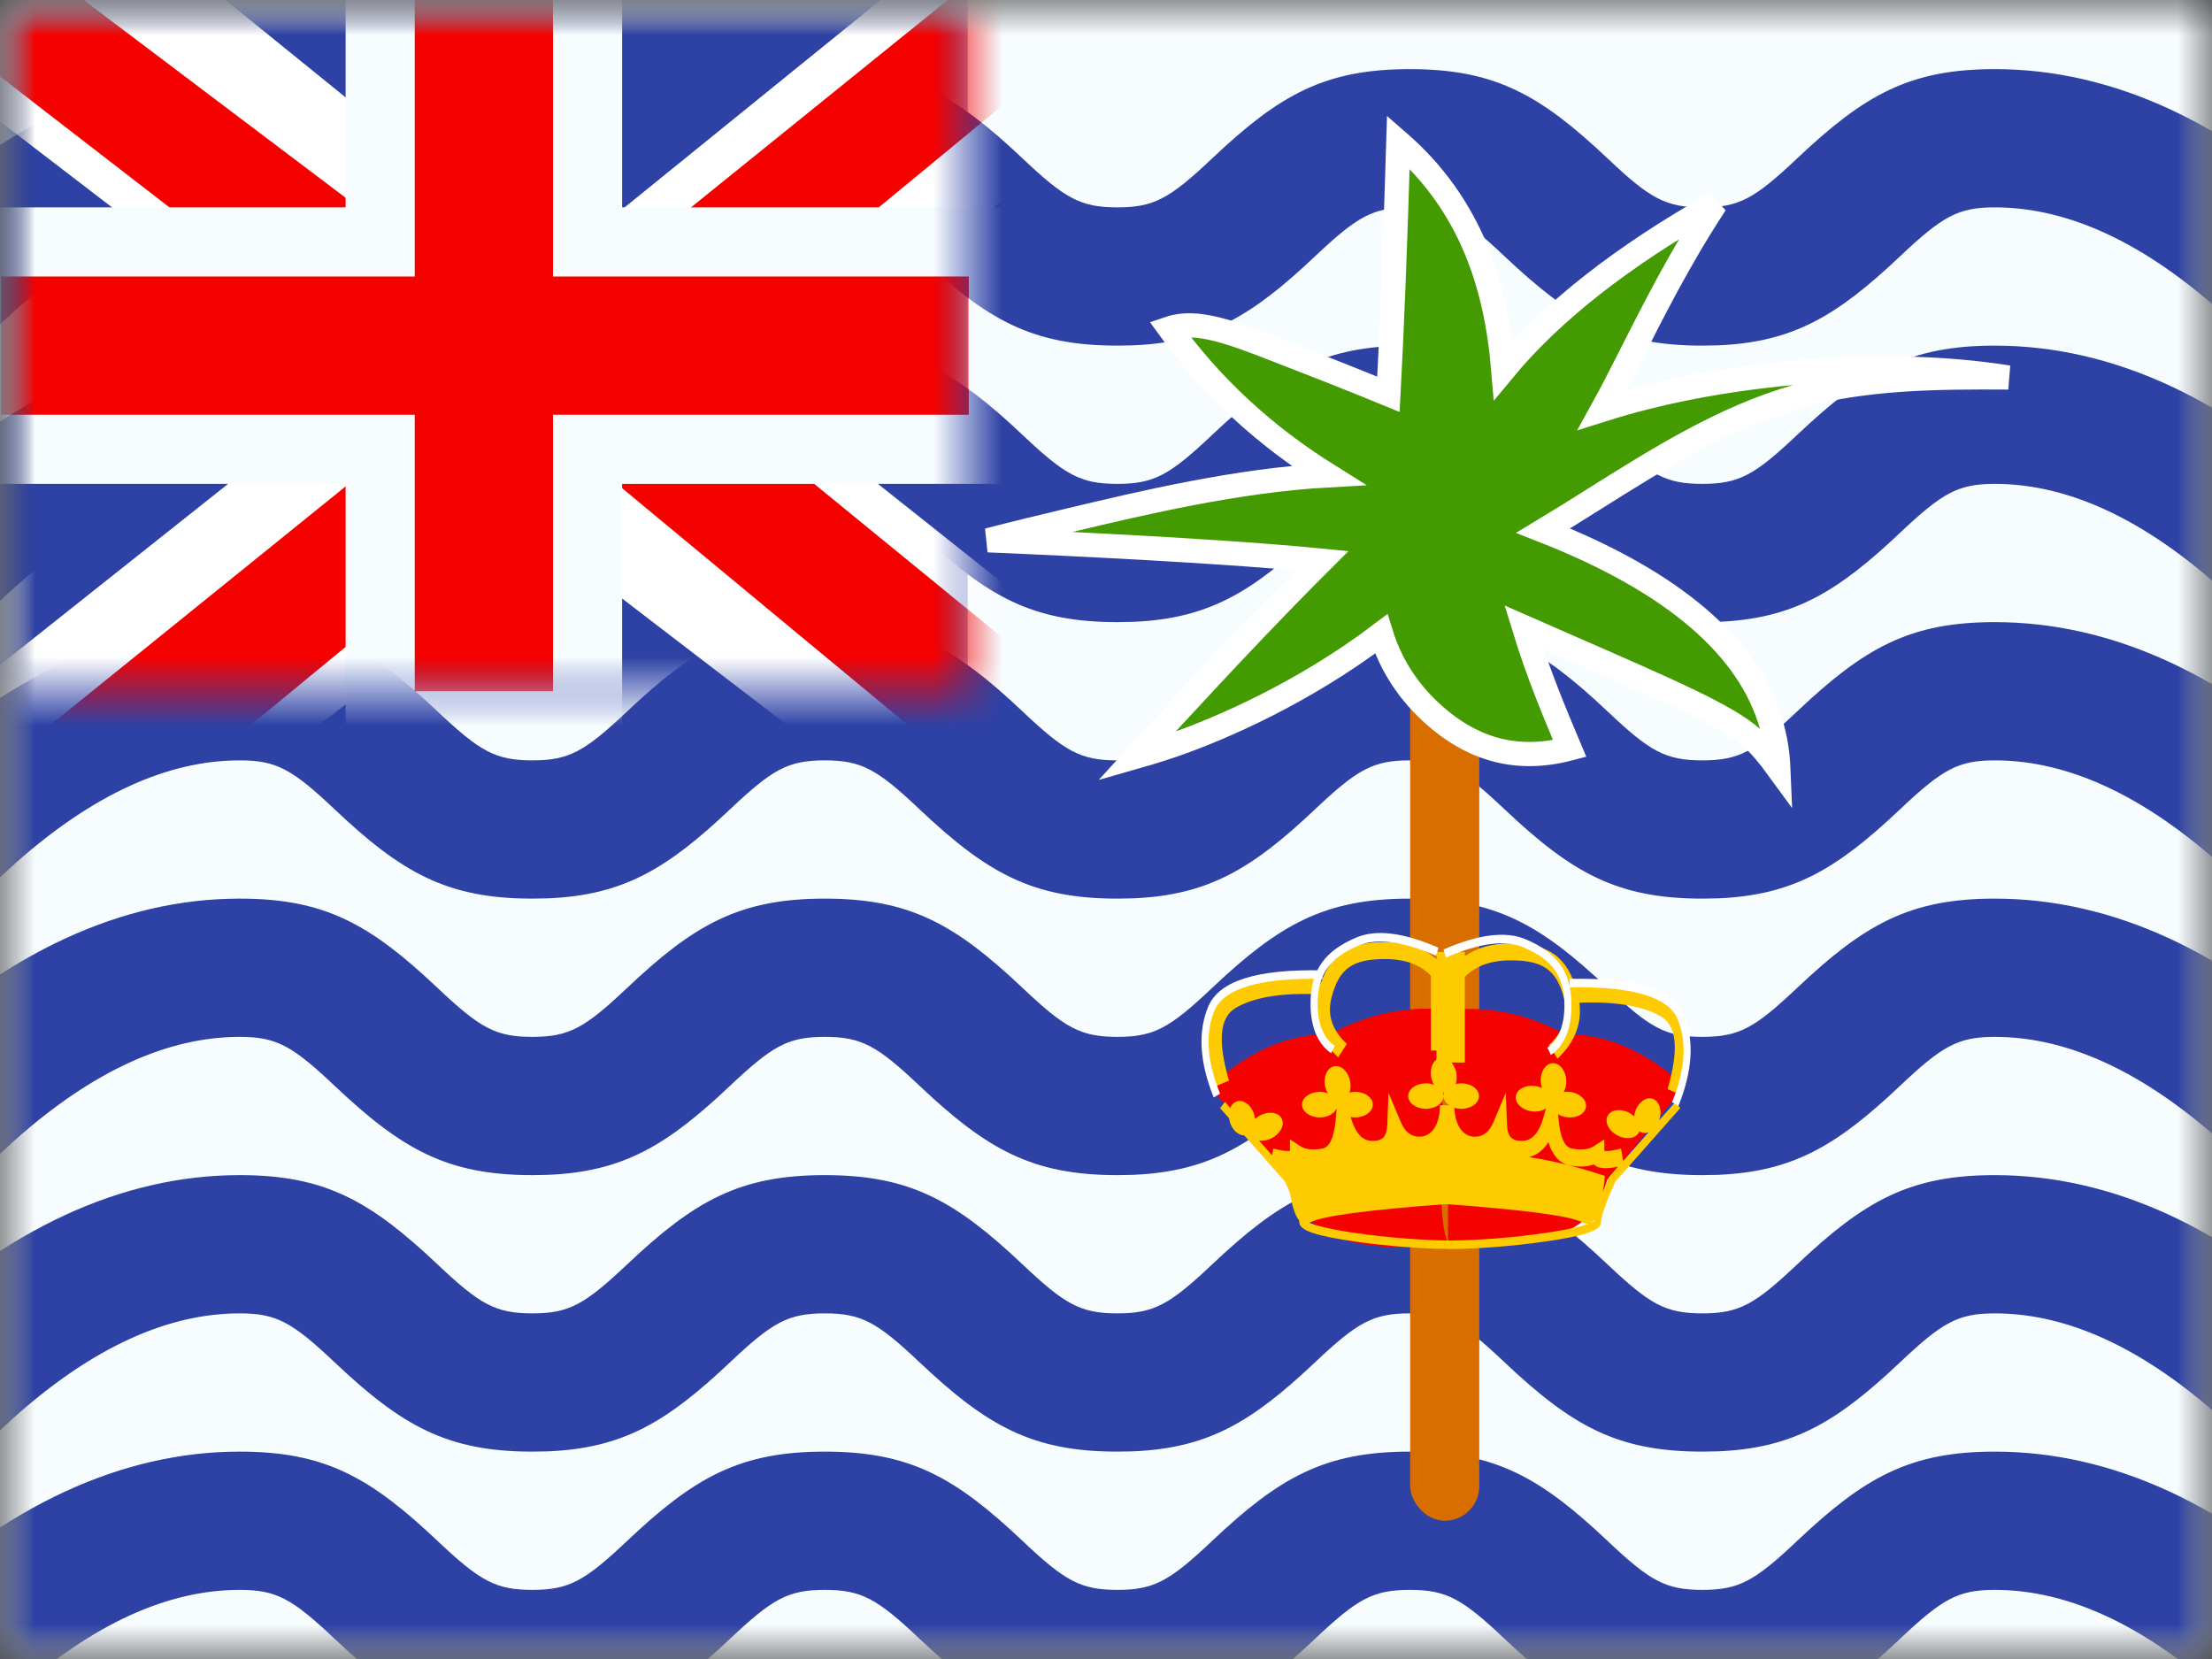 <?xml version="1.0" encoding="UTF-8"?>
<svg width="32px" height="24px" viewBox="0 0 32 24" version="1.1" xmlns="http://www.w3.org/2000/svg" xmlns:xlink="http://www.w3.org/1999/xlink">
    <rect x="0" y="0" width="32" height="24" fill="#333333" stroke="none"/>
    <title>flags/L/IO - British Indian Ocean Territory</title>
    <defs>
        <rect id="path-1" x="0" y="0" width="32" height="24"></rect>
        <rect id="path-3" x="0" y="0" width="32" height="24"></rect>
        <rect id="path-5" x="0" y="0" width="14" height="10"></rect>
    </defs>
    <g id="Symbols" stroke="none" stroke-width="1" fill="none" fill-rule="evenodd">
        <g id="flag">
            <mask id="mask-2" fill="white">
                <use xlink:href="#path-1"></use>
            </mask>
            <g id="mask"></g>
            <g id="contents" mask="url(#mask-2)">
                <mask id="mask-4" fill="white">
                    <use xlink:href="#path-3"></use>
                </mask>
                <use id="background" fill="#F7FCFF" xlink:href="#path-3"></use>
                <g id="mark-2" mask="url(#mask-4)" fill="#2E42A5" fill-rule="nonzero">
                    <g transform="translate(-2, 0)" id="Combined-Shape">
                        <path d="M8.329,22.291 C8.942,22.871 9.169,23 9.701,23 C10.233,23 10.459,22.871 11.073,22.291 C12.046,21.371 12.701,21 13.932,21 C15.163,21 15.818,21.371 16.792,22.291 C17.405,22.871 17.632,23 18.164,23 C18.696,23 18.922,22.871 19.536,22.291 C20.509,21.371 21.164,21 22.395,21 C23.626,21 24.281,21.371 25.255,22.291 C25.868,22.871 26.095,23 26.627,23 C27.159,23 27.385,22.871 27.999,22.291 C28.972,21.371 29.627,21 30.858,21 C32.578,21 34.24,21.786 35.833,23.291 L34.346,24.709 C33.118,23.548 31.959,23 30.858,23 C30.326,23 30.1,23.129 29.486,23.709 C28.574,24.571 27.941,24.951 26.851,24.996 L26.627,25 L26.627,25 C25.396,25 24.741,24.629 23.767,23.709 C23.154,23.129 22.927,23 22.395,23 C21.863,23 21.637,23.129 21.023,23.709 C20.111,24.571 19.478,24.951 18.388,24.996 L18.164,25 L18.164,25 C16.933,25 16.278,24.629 15.304,23.709 C14.691,23.129 14.464,23 13.932,23 C13.4,23 13.174,23.129 12.56,23.709 C11.648,24.571 11.015,24.951 9.925,24.996 L9.701,25 L9.701,25 C8.47,25 7.815,24.629 6.842,23.709 C6.228,23.129 6.001,23 5.469,23 C4.437,23 3.354,23.481 2.211,24.498 L1.981,24.709 L1.981,24.709 L0.494,23.291 C2.087,21.786 3.75,21 5.469,21 C6.7,21 7.355,21.371 8.329,22.291 Z M30.858,17 C32.578,17 34.24,17.786 35.833,19.291 L34.346,20.709 C33.118,19.548 31.959,19 30.858,19 C30.326,19 30.1,19.129 29.486,19.709 C28.574,20.571 27.941,20.951 26.851,20.996 L26.627,21 L26.627,21 C25.396,21 24.741,20.629 23.767,19.709 C23.154,19.129 22.927,19 22.395,19 C21.863,19 21.637,19.129 21.023,19.709 C20.111,20.571 19.478,20.951 18.388,20.996 L18.164,21 L18.164,21 C16.933,21 16.278,20.629 15.304,19.709 C14.691,19.129 14.464,19 13.932,19 C13.4,19 13.174,19.129 12.56,19.709 C11.648,20.571 11.015,20.951 9.925,20.996 L9.701,21 L9.701,21 C8.47,21 7.815,20.629 6.842,19.709 C6.228,19.129 6.001,19 5.469,19 C4.437,19 3.354,19.481 2.211,20.498 L1.981,20.709 L1.981,20.709 L0.494,19.291 C2.087,17.786 3.75,17 5.469,17 C6.7,17 7.355,17.371 8.329,18.291 C8.942,18.871 9.169,19 9.701,19 C10.233,19 10.459,18.871 11.073,18.291 C12.046,17.371 12.701,17 13.932,17 C15.163,17 15.818,17.371 16.792,18.291 C17.405,18.871 17.632,19 18.164,19 C18.696,19 18.922,18.871 19.536,18.291 C20.509,17.371 21.164,17 22.395,17 C23.626,17 24.281,17.371 25.255,18.291 C25.868,18.871 26.095,19 26.627,19 C27.159,19 27.385,18.871 27.999,18.291 C28.972,17.371 29.627,17 30.858,17 Z M30.858,13 C32.578,13 34.24,13.786 35.833,15.291 L34.346,16.709 C33.118,15.548 31.959,15 30.858,15 C30.326,15 30.1,15.129 29.486,15.709 C28.574,16.571 27.941,16.951 26.851,16.996 L26.627,17 L26.627,17 C25.396,17 24.741,16.629 23.767,15.709 C23.154,15.129 22.927,15 22.395,15 C21.863,15 21.637,15.129 21.023,15.709 C20.111,16.571 19.478,16.951 18.388,16.996 L18.164,17 L18.164,17 C16.933,17 16.278,16.629 15.304,15.709 C14.691,15.129 14.464,15 13.932,15 C13.4,15 13.174,15.129 12.56,15.709 C11.648,16.571 11.015,16.951 9.925,16.996 L9.701,17 L9.701,17 C8.47,17 7.815,16.629 6.842,15.709 C6.228,15.129 6.001,15 5.469,15 C4.437,15 3.354,15.481 2.211,16.498 L1.981,16.709 L1.981,16.709 L0.494,15.291 C2.087,13.786 3.75,13 5.469,13 C6.7,13 7.355,13.371 8.329,14.291 C8.942,14.871 9.169,15 9.701,15 C10.233,15 10.459,14.871 11.073,14.291 C12.046,13.371 12.701,13 13.932,13 C15.163,13 15.818,13.371 16.792,14.291 C17.405,14.871 17.632,15 18.164,15 C18.696,15 18.922,14.871 19.536,14.291 C20.509,13.371 21.164,13 22.395,13 C23.626,13 24.281,13.371 25.255,14.291 C25.868,14.871 26.095,15 26.627,15 C27.159,15 27.385,14.871 27.999,14.291 C28.972,13.371 29.627,13 30.858,13 Z M30.858,9 C32.578,9 34.24,9.786 35.833,11.291 L34.346,12.709 C33.118,11.548 31.959,11 30.858,11 C30.326,11 30.1,11.129 29.486,11.709 C28.574,12.571 27.941,12.951 26.851,12.996 L26.627,13 L26.627,13 C25.396,13 24.741,12.629 23.767,11.709 C23.154,11.129 22.927,11 22.395,11 C21.863,11 21.637,11.129 21.023,11.709 C20.111,12.571 19.478,12.951 18.388,12.996 L18.164,13 L18.164,13 C16.933,13 16.278,12.629 15.304,11.709 C14.691,11.129 14.464,11 13.932,11 C13.4,11 13.174,11.129 12.56,11.709 C11.648,12.571 11.015,12.951 9.925,12.996 L9.701,13 L9.701,13 C8.47,13 7.815,12.629 6.842,11.709 C6.228,11.129 6.001,11 5.469,11 C4.437,11 3.354,11.481 2.211,12.498 L1.981,12.709 L1.981,12.709 L0.494,11.291 C2.087,9.786 3.75,9 5.469,9 C6.7,9 7.355,9.371 8.329,10.291 C8.942,10.871 9.169,11 9.701,11 C10.233,11 10.459,10.871 11.073,10.291 C12.046,9.371 12.701,9 13.932,9 C15.163,9 15.818,9.371 16.792,10.291 C17.405,10.871 17.632,11 18.164,11 C18.696,11 18.922,10.871 19.536,10.291 C20.509,9.371 21.164,9 22.395,9 C23.626,9 24.281,9.371 25.255,10.291 C25.868,10.871 26.095,11 26.627,11 C27.159,11 27.385,10.871 27.999,10.291 C28.972,9.371 29.627,9 30.858,9 Z M30.858,5 C32.578,5 34.24,5.786 35.833,7.291 L34.346,8.709 C33.118,7.548 31.959,7 30.858,7 C30.326,7 30.1,7.129 29.486,7.709 C28.574,8.571 27.941,8.951 26.851,8.996 L26.627,9 L26.627,9 C25.396,9 24.741,8.629 23.767,7.709 C23.154,7.129 22.927,7 22.395,7 C21.863,7 21.637,7.129 21.023,7.709 C20.111,8.571 19.478,8.951 18.388,8.996 L18.164,9 L18.164,9 C16.933,9 16.278,8.629 15.304,7.709 C14.691,7.129 14.464,7 13.932,7 C13.4,7 13.174,7.129 12.56,7.709 C11.648,8.571 11.015,8.951 9.925,8.996 L9.701,9 L9.701,9 C8.47,9 7.815,8.629 6.842,7.709 C6.228,7.129 6.001,7 5.469,7 C4.437,7 3.354,7.481 2.211,8.498 L1.981,8.709 L1.981,8.709 L0.494,7.291 C2.087,5.786 3.75,5 5.469,5 C6.7,5 7.355,5.371 8.329,6.291 C8.942,6.871 9.169,7 9.701,7 C10.233,7 10.459,6.871 11.073,6.291 C12.046,5.371 12.701,5 13.932,5 C15.163,5 15.818,5.371 16.792,6.291 C17.405,6.871 17.632,7 18.164,7 C18.696,7 18.922,6.871 19.536,6.291 C20.509,5.371 21.164,5 22.395,5 C23.626,5 24.281,5.371 25.255,6.291 C25.868,6.871 26.095,7 26.627,7 C27.159,7 27.385,6.871 27.999,6.291 C28.972,5.371 29.627,5 30.858,5 Z M30.858,1 C32.578,1 34.24,1.786 35.833,3.291 L34.346,4.709 C33.118,3.548 31.959,3 30.858,3 C30.326,3 30.1,3.129 29.486,3.709 C28.574,4.571 27.941,4.951 26.851,4.996 L26.627,5 L26.627,5 C25.396,5 24.741,4.629 23.767,3.709 C23.154,3.129 22.927,3 22.395,3 C21.863,3 21.637,3.129 21.023,3.709 C20.111,4.571 19.478,4.951 18.388,4.996 L18.164,5 L18.164,5 C16.933,5 16.278,4.629 15.304,3.709 C14.691,3.129 14.464,3 13.932,3 C13.4,3 13.174,3.129 12.56,3.709 C11.648,4.571 11.015,4.951 9.925,4.996 L9.701,5 L9.701,5 C8.47,5 7.815,4.629 6.842,3.709 C6.228,3.129 6.001,3 5.469,3 C4.437,3 3.354,3.481 2.211,4.498 L1.981,4.709 L1.981,4.709 L0.494,3.291 C2.087,1.786 3.75,1 5.469,1 C6.7,1 7.355,1.371 8.329,2.291 C8.942,2.871 9.169,3 9.701,3 C10.233,3 10.459,2.871 11.073,2.291 C12.046,1.371 12.701,1 13.932,1 C15.163,1 15.818,1.371 16.792,2.291 C17.405,2.871 17.632,3 18.164,3 C18.696,3 18.922,2.871 19.536,2.291 C20.509,1.371 21.164,1 22.395,1 C23.626,1 24.281,1.371 25.255,2.291 C25.868,2.871 26.095,3 26.627,3 C27.159,3 27.385,2.871 27.999,2.291 C28.972,1.371 29.627,1 30.858,1 Z"></path>
                    </g>
                </g>
                <g id="mark-1" mask="url(#mask-4)">
                    <mask id="mask-6" fill="white">
                        <use xlink:href="#path-5"></use>
                    </mask>
                    <g id="mask"></g>
                    <rect id="Rectangle-4" fill="#2E42A5" mask="url(#mask-6)" x="0" y="0" width="14" height="12"></rect>
                    <g id="contents" mask="url(#mask-6)">
                        <g transform="translate(-4, -2)">
                            <g id="stripe">
                                <polygon id="white" fill="#FFFFFF" fill-rule="nonzero" transform="translate(12.081, 7.762) scale(1, -1) translate(-12.081, -7.762) " points="1.842 2.19 5.498 0.646 20.391 12.067 22.319 14.361 18.409 14.877 12.335 9.956 7.446 6.64"></polygon>
                                <polygon id="red" fill="#F50100" fill-rule="nonzero" transform="translate(11.985, 8.13) scale(1, -1) translate(-11.985, -8.13) " points="2.343 1.845 4.205 0.949 21.627 15.311 19.011 15.311"></polygon>
                            </g>
                            <g id="stripe" transform="translate(12, 8) scale(-1, 1) translate(-12, -8) translate(1, 0)">
                                <polygon id="white" fill="#FFFFFF" fill-rule="nonzero" transform="translate(11.081, 7.762) scale(1, -1) translate(-11.081, -7.762) " points="0.842 2.19 4.498 0.646 19.391 12.067 21.319 14.361 17.409 14.877 11.335 9.956 6.446 6.64"></polygon>
                                <polygon id="red" fill="#F50100" fill-rule="nonzero" transform="translate(11.236, 8.088) scale(1, -1) translate(-11.236, -8.088) " points="0.967 2.066 2.83 1.17 10.248 7.319 12.447 8.006 21.505 15.006 18.889 15.006 9.837 8.172 7.432 7.348"></polygon>
                            </g>
                            <g id="cross" transform="translate(4, 2)">
                                <path d="M8.5,-0.5 L8.5,3.5 L14.515,3.5 L14.515,6.5 L8.5,6.5 L8.5,10.5 L5.5,10.5 L5.5,6.5 L-0.485,6.5 L-0.485,3.5 L5.5,3.5 L5.5,-0.5 L8.5,-0.5 Z" id="red" stroke="#F7FCFF" fill="#F50100"></path>
                            </g>
                        </g>
                    </g>
                </g>
                <g id="mark" mask="url(#mask-4)">
                    <g transform="translate(15, 2)">
                        <rect id="Rectangle-6" fill="#D86D00" x="5.4" y="7.379" width="1" height="12.621" rx="0.5"></rect>
                        <g id="Group-20" stroke-width="1" fill="none">
                            <path d="M5.229,0.052 C6.285,0.969 6.647,2.144 6.748,3.355 C7.443,2.514 8.465,1.71 9.818,0.946 C9.285,1.759 8.935,2.464 8.543,3.234 C8.429,3.46 8.311,3.692 8.181,3.927 C9,3.668 9.914,3.491 10.922,3.397 C12.066,3.291 13.111,3.312 14.054,3.461 C13.018,3.454 11.961,3.463 10.986,3.74 C9.941,4.036 8.978,4.644 8.041,5.232 C7.801,5.383 7.562,5.533 7.325,5.676 C9.224,6.422 10.311,7.372 10.629,8.497 C10.685,8.697 10.718,8.904 10.727,9.12 C10.585,8.925 10.461,8.779 10.345,8.676 C9.975,8.349 9.173,8.004 7.667,7.345 C7.472,7.26 7.265,7.169 7.046,7.073 C7.251,7.743 7.484,8.297 7.708,8.829 C6.839,9.058 6.219,8.756 5.767,8.362 C5.386,8.03 5.124,7.632 4.981,7.171 C3.836,8.038 2.646,8.539 2.069,8.745 C1.907,8.803 1.694,8.873 1.438,8.946 C1.581,8.789 1.729,8.628 1.882,8.461 C2.775,7.491 3.522,6.708 4.121,6.111 C3.289,6.029 2.084,5.949 0.504,5.871 C0.073,5.85 -0.33,5.832 -0.706,5.816 C-0.291,5.708 0.107,5.613 0.472,5.526 C1.542,5.271 2.9,4.949 4.212,4.876 C3.286,4.297 2.521,3.588 1.917,2.751 C2.31,2.617 2.8,2.802 3.498,3.074 C3.952,3.25 4.493,3.46 5.086,3.704 C5.138,2.74 5.185,1.522 5.229,0.052 Z" id="Combined-Shape" stroke="#FFFFFF" stroke-width="0.35" fill="#449A01" fill-rule="nonzero"></path>
                        </g>
                        <g id="crown" stroke-width="1" fill="none" transform="translate(2.3, 11.262)">
                            <path d="M3.653,1.348 L3.652,1.352 L3.861,1.335 C4.356,1.316 4.846,1.436 5.33,1.694 C5.907,1.694 6.458,1.921 6.985,2.376 L6.985,2.557 L5.952,3.805 C5.746,4.494 5.378,4.53 5.091,4.645 C4.996,4.683 3.648,4.727 3.648,4.727 L3.648,4.724 L3.431,4.751 C2.208,4.878 1.505,4.563 1.322,3.805 L0.289,2.557 L0.289,2.376 C0.816,1.921 1.367,1.694 1.944,1.694 C2.515,1.396 3.085,1.281 3.653,1.348 Z M3.648,1.404 L3.653,1.348 C3.506,3.317 3.504,4.439 3.648,4.716 L3.648,1.404 Z" id="Combined-Shape" fill="#F50100"></path>
                            <path d="M3.891,2.11 L3.699,2.109 C3.732,2.147 3.756,2.198 3.768,2.256 C3.779,2.316 3.775,2.374 3.758,2.422 L3.772,2.416 L3.772,2.416 L3.84,2.41 C3.981,2.41 4.096,2.493 4.096,2.595 C4.096,2.697 3.981,2.779 3.84,2.779 C3.804,2.779 3.771,2.774 3.74,2.765 C3.75,3.021 3.866,3.182 4.034,3.182 C4.158,3.182 4.245,3.114 4.308,2.964 L4.308,2.964 L4.483,2.548 L4.502,3.014 C4.508,3.178 4.567,3.243 4.715,3.243 C4.866,3.243 4.973,3.125 5.042,2.856 L5.042,2.856 L5.065,2.773 C5.013,2.809 4.938,2.826 4.857,2.815 C4.717,2.795 4.615,2.697 4.629,2.596 C4.644,2.495 4.769,2.429 4.909,2.449 C4.946,2.454 4.98,2.464 5.01,2.479 L4.999,2.452 L4.999,2.452 L4.989,2.384 C4.982,2.243 5.058,2.124 5.16,2.119 C5.262,2.113 5.351,2.224 5.358,2.365 C5.362,2.43 5.347,2.49 5.321,2.536 L5.347,2.531 L5.347,2.531 L5.416,2.534 C5.556,2.554 5.658,2.652 5.643,2.753 C5.629,2.854 5.504,2.92 5.364,2.9 C5.318,2.894 5.275,2.879 5.24,2.857 L5.242,2.882 C5.265,3.189 5.334,3.333 5.437,3.353 C5.577,3.38 5.684,3.367 5.758,3.319 L5.758,3.319 L5.909,3.221 L5.909,3.388 C5.957,3.394 6.038,3.383 6.15,3.354 L6.15,3.354 L6.182,3.534 L6.55,3.119 C6.535,3.124 6.52,3.128 6.505,3.129 L6.455,3.123 C6.44,3.119 6.427,3.112 6.414,3.103 L6.41,3.12 C6.362,3.21 6.222,3.23 6.097,3.163 C5.972,3.097 5.91,2.97 5.957,2.88 C6.005,2.79 6.145,2.77 6.27,2.837 C6.297,2.851 6.321,2.868 6.341,2.887 L6.353,2.824 C6.395,2.689 6.507,2.604 6.605,2.633 C6.702,2.663 6.748,2.797 6.707,2.932 C6.705,2.938 6.703,2.943 6.701,2.948 L6.937,2.679 L7.007,2.769 L6.068,3.832 C5.931,4.136 5.862,4.336 5.862,4.419 C5.862,4.546 5.587,4.622 5.051,4.699 C4.595,4.765 4.05,4.808 3.628,4.808 L3.73,4.805 L3.73,4.808 L3.679,4.806 L3.628,4.808 L3.628,4.805 L3.464,4.803 C3.094,4.79 2.672,4.752 2.307,4.699 C1.771,4.622 1.496,4.546 1.496,4.419 L1.494,4.393 C1.438,4.327 1.393,4.195 1.361,3.996 C1.34,3.945 1.317,3.891 1.29,3.832 L1.082,3.596 C1.08,3.596 1.079,3.595 1.077,3.595 L1.078,3.591 L0.702,3.165 C0.61,3.161 0.526,3.083 0.492,2.97 L0.48,2.914 L0.351,2.769 L0.421,2.679 L0.497,2.765 C0.516,2.719 0.55,2.685 0.594,2.671 C0.691,2.641 0.804,2.727 0.845,2.862 L0.857,2.925 C0.877,2.906 0.901,2.889 0.928,2.875 C1.053,2.808 1.193,2.828 1.241,2.918 C1.289,3.008 1.226,3.135 1.102,3.201 C1.038,3.235 0.971,3.246 0.914,3.238 L1.103,3.451 L1.12,3.354 C1.232,3.383 1.313,3.394 1.361,3.388 L1.361,3.221 L1.512,3.319 C1.586,3.367 1.693,3.38 1.833,3.353 C1.936,3.333 2.005,3.189 2.028,2.882 L2.037,2.772 C2.005,2.848 1.907,2.903 1.792,2.903 C1.651,2.903 1.536,2.82 1.536,2.718 C1.536,2.616 1.651,2.533 1.792,2.533 C1.834,2.533 1.875,2.54 1.91,2.554 L1.888,2.515 L1.888,2.515 L1.869,2.45 C1.842,2.311 1.901,2.183 2.002,2.163 C2.102,2.144 2.205,2.24 2.232,2.379 C2.243,2.439 2.239,2.497 2.222,2.545 L2.236,2.54 L2.236,2.54 L2.304,2.533 C2.445,2.533 2.56,2.616 2.56,2.718 C2.56,2.82 2.445,2.903 2.304,2.903 C2.282,2.903 2.26,2.901 2.24,2.897 L2.228,2.856 C2.298,3.125 2.404,3.243 2.555,3.243 C2.703,3.243 2.762,3.178 2.769,3.014 L2.787,2.548 L2.962,2.964 C3.025,3.114 3.112,3.182 3.236,3.182 C3.413,3.182 3.531,3.005 3.531,2.726 L3.661,2.727 C3.613,2.693 3.584,2.646 3.584,2.595 C3.584,2.577 3.587,2.56 3.594,2.543 C3.586,2.543 3.579,2.542 3.571,2.54 L3.575,2.545 L3.584,2.595 C3.584,2.697 3.469,2.779 3.328,2.779 C3.187,2.779 3.072,2.697 3.072,2.595 C3.072,2.493 3.187,2.41 3.328,2.41 C3.37,2.41 3.411,2.417 3.446,2.43 L3.424,2.392 L3.424,2.392 L3.405,2.327 C3.384,2.217 3.416,2.114 3.48,2.066 L3.481,1.936 L3.4,1.936 L3.4,0.853 C3.247,0.694 3.028,0.612 2.737,0.612 C2.268,0.612 2.076,0.749 1.966,1.155 C1.896,1.413 1.964,1.633 2.184,1.839 L2.059,2.034 C1.785,1.778 1.682,1.468 1.761,1.122 L1.799,1.123 C1.25,1.096 0.841,1.163 0.575,1.32 C0.35,1.452 0.309,1.787 0.479,2.371 L0.286,2.453 C0.086,1.766 0.143,1.299 0.485,1.098 C0.787,0.921 1.227,0.849 1.807,0.877 L1.804,0.973 L1.81,0.956 C1.959,0.53 2.232,0.366 2.737,0.366 C3.044,0.366 3.293,0.448 3.481,0.616 L3.482,0.508 L3.891,0.508 L3.891,0.571 C4.067,0.446 4.289,0.385 4.554,0.385 C5.105,0.385 5.379,0.581 5.519,1.097 L5.496,1.023 L5.495,1 C6.003,0.975 6.403,1.028 6.698,1.16 L6.817,1.221 C7.16,1.423 7.217,1.889 7.017,2.576 L7.017,2.576 L6.824,2.494 C6.994,1.911 6.953,1.575 6.728,1.443 C6.462,1.287 6.053,1.22 5.504,1.246 L5.549,1.245 C5.587,1.549 5.478,1.823 5.232,2.053 L5.232,2.053 L5.107,1.858 C5.327,1.652 5.395,1.432 5.325,1.174 C5.215,0.768 5.023,0.631 4.554,0.631 C4.264,0.631 4.044,0.713 3.891,0.872 L3.891,0.872 L3.891,2.11 Z M3.623,4.157 L3.664,4.154 C2.488,4.24 1.818,4.33 1.654,4.422 L1.643,4.426 L1.665,4.437 C1.695,4.448 1.733,4.461 1.778,4.473 C1.909,4.509 2.097,4.545 2.319,4.577 C2.754,4.64 3.271,4.681 3.681,4.684 C4.087,4.681 4.604,4.64 5.039,4.577 C5.261,4.545 5.449,4.509 5.58,4.473 C5.647,4.454 5.699,4.436 5.733,4.419 C5.745,4.413 5.754,4.407 5.76,4.403 C5.76,4.395 5.761,4.388 5.762,4.38 C5.716,4.445 5.659,4.459 5.593,4.422 C5.429,4.33 4.759,4.24 3.582,4.154 L3.623,4.157 Z M5.1,3.262 C5.026,3.376 4.933,3.449 4.822,3.477 C5.197,3.536 5.562,3.629 5.917,3.75 C5.909,3.836 5.899,3.914 5.888,3.984 L5.925,3.892 L5.925,3.892 L5.982,3.764 L5.992,3.749 L6.11,3.615 C5.943,3.651 5.821,3.647 5.757,3.584 C5.657,3.619 5.539,3.623 5.404,3.596 C5.26,3.568 5.16,3.453 5.1,3.262 Z" id="Combined-Shape" fill="#FECA00" fill-rule="nonzero"></path>
                            <g id="top" transform="translate(0, 0.138)" fill="#FFFFFF" fill-rule="nonzero">
                                <path d="M1.833,0.638 L1.831,0.761 C0.923,0.742 0.402,0.902 0.27,1.219 C0.133,1.548 0.159,1.947 0.35,2.422 L0.258,2.476 C0.054,1.97 0.026,1.531 0.178,1.164 C0.335,0.787 0.886,0.618 1.833,0.638 Z" id="Path-311"></path>
                                <path d="M2.008,1.731 L1.956,1.837 C1.758,1.695 1.659,1.452 1.659,1.118 C1.659,0.638 1.865,0.356 2.32,0.163 C2.61,0.04 3.006,0.091 3.51,0.31 L3.475,0.426 C2.991,0.215 2.617,0.168 2.354,0.279 C1.936,0.456 1.762,0.696 1.762,1.118 C1.762,1.411 1.844,1.613 2.008,1.731 Z" id="Path-312"></path>
                                <path d="M7.158,0.761 L7.156,0.884 C6.248,0.865 5.727,1.025 5.595,1.343 C5.458,1.671 5.483,2.071 5.675,2.545 L5.583,2.599 C5.379,2.093 5.351,1.654 5.503,1.288 C5.66,0.91 6.211,0.741 7.158,0.761 Z" id="Path-311" transform="translate(6.282, 1.679) scale(-1, 1) translate(-6.282, -1.679) "></path>
                                <path d="M3.933,1.756 L3.881,1.862 C3.683,1.72 3.584,1.478 3.584,1.143 C3.584,0.663 3.79,0.382 4.244,0.189 C4.535,0.066 4.931,0.116 5.435,0.336 L5.4,0.452 C4.916,0.241 4.542,0.193 4.278,0.305 C3.861,0.482 3.686,0.721 3.686,1.143 C3.686,1.437 3.769,1.638 3.933,1.756 Z" id="Path-312" transform="translate(4.509, 0.993) scale(-1, 1) translate(-4.509, -0.993) "></path>
                            </g>
                        </g>
                    </g>
                </g>
            </g>
        </g>
    </g>
</svg>